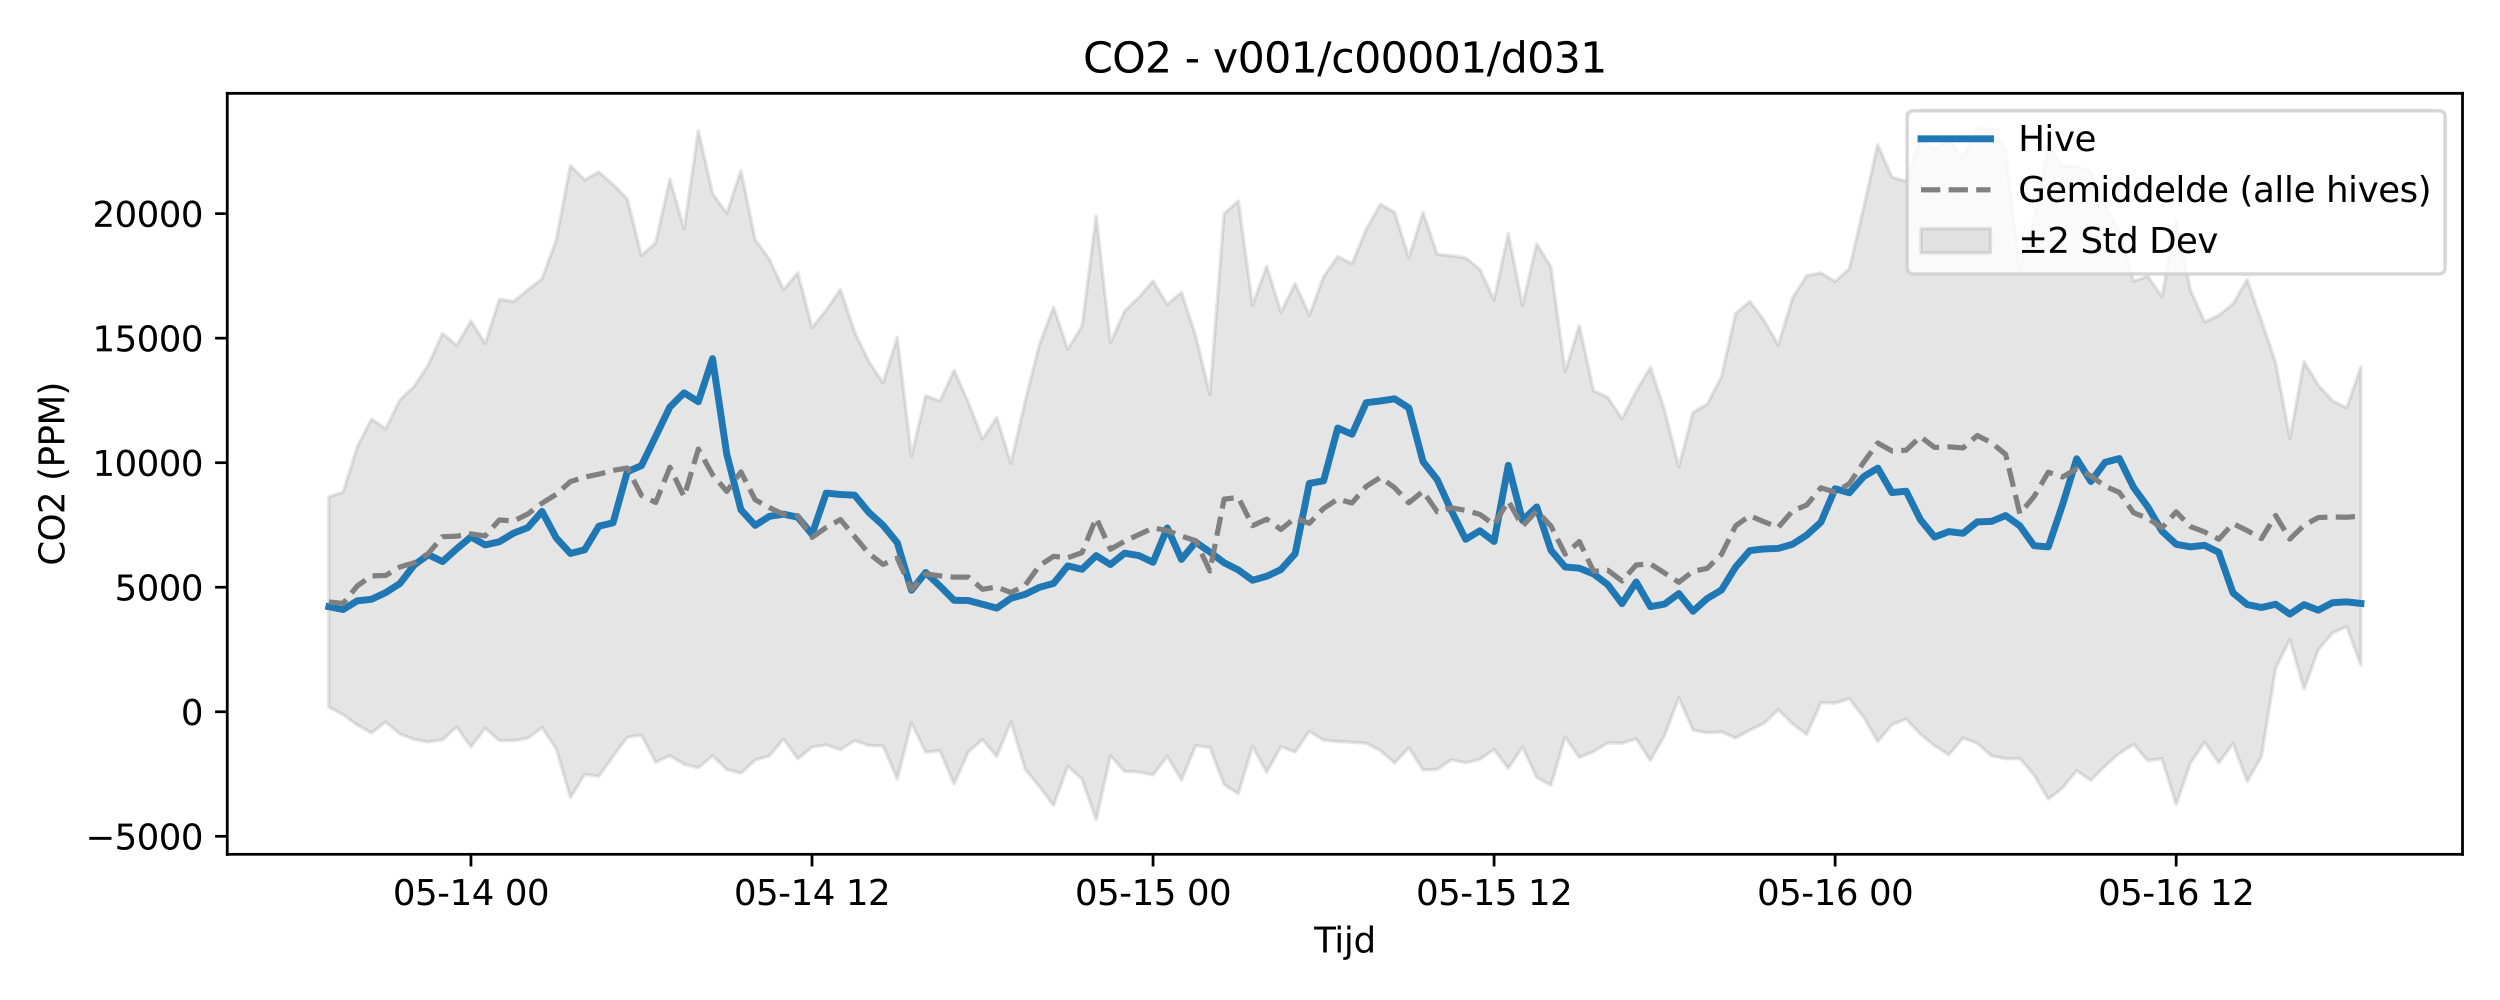 <?xml version="1.0" encoding="utf-8" standalone="no"?>
<!DOCTYPE svg PUBLIC "-//W3C//DTD SVG 1.1//EN"
  "http://www.w3.org/Graphics/SVG/1.1/DTD/svg11.dtd">
<svg xmlns:xlink="http://www.w3.org/1999/xlink" width="720pt" height="288pt" viewBox="0 0 720 288" xmlns="http://www.w3.org/2000/svg" version="1.1">
 <defs>
  <style type="text/css">*{stroke-linejoin: round; stroke-linecap: butt}</style>
 </defs>
 <g id="figure_1">
  <g id="patch_1">
   <path d="M 0 288 
L 720 288 
L 720 0 
L 0 0 
z
" style="fill: #ffffff"/>
  </g>
  <g id="axes_1">
   <g id="patch_2">
    <path d="M 65.45 246.04 
L 709.2 246.04 
L 709.2 26.88 
L 65.45 26.88 
z
" style="fill: #ffffff"/>
   </g>
   <g id="FillBetweenPolyCollection_1">
    <defs>
     <path id="ma7ee9d5797" d="M 94.711 -144.908 
L 94.711 -84.341 
L 98.804 -82.2 
L 102.896 -79.205 
L 106.989 -76.936 
L 111.081 -80.07 
L 115.174 -76.602 
L 119.266 -75.081 
L 123.359 -74.31 
L 127.451 -74.932 
L 131.544 -78.669 
L 135.636 -72.883 
L 139.729 -78.271 
L 143.821 -74.74 
L 147.914 -74.696 
L 152.006 -75.38 
L 156.099 -78.455 
L 160.191 -72.366 
L 164.284 -58.282 
L 168.376 -64.98 
L 172.469 -64.428 
L 176.561 -70.179 
L 180.654 -75.676 
L 184.746 -76.299 
L 188.839 -68.459 
L 192.931 -70.396 
L 197.024 -67.886 
L 201.116 -66.885 
L 205.209 -70.323 
L 209.301 -66.376 
L 213.394 -65.325 
L 217.486 -69.101 
L 221.579 -70.3 
L 225.671 -75.153 
L 229.764 -69.49 
L 233.856 -72.833 
L 237.949 -73.496 
L 242.041 -72.071 
L 246.134 -74.712 
L 250.226 -73.316 
L 254.319 -73.139 
L 258.411 -63.67 
L 262.504 -79.808 
L 266.596 -71.37 
L 270.689 -71.847 
L 274.781 -62.222 
L 278.874 -71.43 
L 282.966 -75.004 
L 287.059 -70.126 
L 291.151 -80.148 
L 295.244 -66.465 
L 299.336 -61.518 
L 303.429 -56.016 
L 307.521 -67.358 
L 311.614 -63.566 
L 315.706 -51.922 
L 319.799 -70.375 
L 323.891 -65.839 
L 327.984 -65.643 
L 332.076 -64.826 
L 336.169 -70.174 
L 340.261 -63.376 
L 344.354 -73.263 
L 348.446 -72.746 
L 352.539 -62.05 
L 356.631 -59.396 
L 360.724 -73.09 
L 364.816 -65.553 
L 368.909 -72.99 
L 373.001 -71.408 
L 377.094 -77.386 
L 381.186 -74.839 
L 385.279 -74.431 
L 389.371 -74.228 
L 393.464 -73.925 
L 397.556 -71.822 
L 401.649 -68.265 
L 405.741 -72.653 
L 409.834 -66.238 
L 413.926 -66.418 
L 418.019 -69.169 
L 422.111 -68.306 
L 426.204 -69.302 
L 430.296 -72.132 
L 434.389 -66.703 
L 438.481 -72.861 
L 442.574 -64.097 
L 446.666 -61.862 
L 450.759 -75.792 
L 454.851 -69.828 
L 458.944 -71.517 
L 463.036 -74.045 
L 467.129 -73.94 
L 471.221 -75.235 
L 475.314 -69.012 
L 479.406 -76.202 
L 483.499 -87.072 
L 487.591 -77.752 
L 491.684 -76.963 
L 495.776 -77.187 
L 499.869 -75.434 
L 503.961 -77.743 
L 508.054 -79.683 
L 512.146 -83.624 
L 516.239 -79.524 
L 520.331 -76.484 
L 524.424 -85.646 
L 528.516 -85.521 
L 532.609 -86.777 
L 536.701 -81.529 
L 540.794 -74.449 
L 544.886 -79.289 
L 548.979 -80.915 
L 553.071 -76.555 
L 557.164 -73.286 
L 561.256 -70.595 
L 565.349 -75.454 
L 569.441 -73.965 
L 573.534 -70.311 
L 577.626 -69.505 
L 581.719 -69.524 
L 585.811 -64.808 
L 589.904 -57.842 
L 593.996 -61.063 
L 598.089 -66.044 
L 602.181 -63.276 
L 606.274 -67.404 
L 610.366 -71.04 
L 614.459 -73.646 
L 618.551 -68.979 
L 622.644 -69.474 
L 626.736 -56.308 
L 630.829 -68.233 
L 634.921 -74.312 
L 639.014 -68.246 
L 643.106 -73.902 
L 647.199 -62.924 
L 651.291 -70.121 
L 655.384 -95.517 
L 659.476 -103.771 
L 663.569 -89.599 
L 667.661 -100.86 
L 671.754 -105.647 
L 675.846 -107.594 
L 679.939 -96.389 
L 679.939 -182.314 
L 679.939 -182.314 
L 675.846 -170.478 
L 671.754 -172.599 
L 667.661 -177.018 
L 663.569 -183.851 
L 659.476 -161.713 
L 655.384 -183.57 
L 651.291 -195.626 
L 647.199 -207.461 
L 643.106 -200.502 
L 639.014 -197.186 
L 634.921 -195.291 
L 630.829 -204.503 
L 626.736 -224.881 
L 622.644 -202.535 
L 618.551 -208.434 
L 614.459 -207.035 
L 610.366 -221.353 
L 606.274 -228.522 
L 602.181 -238.578 
L 598.089 -239.986 
L 593.996 -240.192 
L 589.904 -246.159 
L 585.811 -225.201 
L 581.719 -210.596 
L 577.626 -244.747 
L 573.534 -250.734 
L 569.441 -251.158 
L 565.349 -242.551 
L 561.256 -248.047 
L 557.164 -244.994 
L 553.071 -247.901 
L 548.979 -235.784 
L 544.886 -236.961 
L 540.794 -246.359 
L 536.701 -228.104 
L 532.609 -210.613 
L 528.516 -206.952 
L 524.424 -209.394 
L 520.331 -208.617 
L 516.239 -202.129 
L 512.146 -188.618 
L 508.054 -195.745 
L 503.961 -201.209 
L 499.869 -197.718 
L 495.776 -179.487 
L 491.684 -171.655 
L 487.591 -169.2 
L 483.499 -153.536 
L 479.406 -169.801 
L 475.314 -182.22 
L 471.221 -175.342 
L 467.129 -167.423 
L 463.036 -173.556 
L 458.944 -175.422 
L 454.851 -194.235 
L 450.759 -181.004 
L 446.666 -211.136 
L 442.574 -217.717 
L 438.481 -200.076 
L 434.389 -220.736 
L 430.296 -201.631 
L 426.204 -210.402 
L 422.111 -213.745 
L 418.019 -214.321 
L 413.926 -214.778 
L 409.834 -226.817 
L 405.741 -213.743 
L 401.649 -226.844 
L 397.556 -229.158 
L 393.464 -221.926 
L 389.371 -212.033 
L 385.279 -214.105 
L 381.186 -208.302 
L 377.094 -197.178 
L 373.001 -206.328 
L 368.909 -198.048 
L 364.816 -211.383 
L 360.724 -200.125 
L 356.631 -230.116 
L 352.539 -226.444 
L 348.446 -174.367 
L 344.354 -191.289 
L 340.261 -203.805 
L 336.169 -200.29 
L 332.076 -207.072 
L 327.984 -202.358 
L 323.891 -198.39 
L 319.799 -189.245 
L 315.706 -225.744 
L 311.614 -194.085 
L 307.521 -187.406 
L 303.429 -199.525 
L 299.336 -188.665 
L 295.244 -172.435 
L 291.151 -154.523 
L 287.059 -167.793 
L 282.966 -161.553 
L 278.874 -172.149 
L 274.781 -181.331 
L 270.689 -172.491 
L 266.596 -174.036 
L 262.504 -156.578 
L 258.411 -190.845 
L 254.319 -177.748 
L 250.226 -183.89 
L 246.134 -192.369 
L 242.041 -204.636 
L 237.949 -198.715 
L 233.856 -193.614 
L 229.764 -209.475 
L 225.671 -204.58 
L 221.579 -213.331 
L 217.486 -219.032 
L 213.394 -238.853 
L 209.301 -226.566 
L 205.209 -232.303 
L 201.116 -250.433 
L 197.024 -222.001 
L 192.931 -236.45 
L 188.839 -218.122 
L 184.746 -214.371 
L 180.654 -230.733 
L 176.561 -234.868 
L 172.469 -238.453 
L 168.376 -236.205 
L 164.284 -240.324 
L 160.191 -218.889 
L 156.099 -207.709 
L 152.006 -204.557 
L 147.914 -201.164 
L 143.821 -201.804 
L 139.729 -189.048 
L 135.636 -195.589 
L 131.544 -188.488 
L 127.451 -191.953 
L 123.359 -182.917 
L 119.266 -176.728 
L 115.174 -172.826 
L 111.081 -164.465 
L 106.989 -167.34 
L 102.896 -159.29 
L 98.804 -146.241 
L 94.711 -144.908 
z
" style="stroke: #808080; stroke-opacity: 0.2"/>
    </defs>
    <g clip-path="url(#p9b3e183d0a)">
     <use xlink:href="#ma7ee9d5797" x="0" y="288" style="fill: #808080; fill-opacity: 0.2; stroke: #808080; stroke-opacity: 0.2"/>
    </g>
   </g>
   <g id="matplotlib.axis_1">
    <g id="xtick_1">
     <g id="line2d_1">
      <defs>
       <path id="m65e3856052" d="M 0 0 
L 0 3.5 
" style="stroke: #000000; stroke-width: 0.8"/>
      </defs>
      <g>
       <use xlink:href="#m65e3856052" x="135.636" y="246.04" style="stroke: #000000; stroke-width: 0.8"/>
      </g>
     </g>
     <g id="text_1">
      <!-- 05-14 00 -->
      <g transform="translate(113.156 260.638) scale(0.1 -0.1)">
       <defs>
        <path id="DejaVuSans-30" d="M 2034 4250 
Q 1547 4250 1301 3770 
Q 1056 3291 1056 2328 
Q 1056 1369 1301 889 
Q 1547 409 2034 409 
Q 2525 409 2770 889 
Q 3016 1369 3016 2328 
Q 3016 3291 2770 3770 
Q 2525 4250 2034 4250 
z
M 2034 4750 
Q 2819 4750 3233 4129 
Q 3647 3509 3647 2328 
Q 3647 1150 3233 529 
Q 2819 -91 2034 -91 
Q 1250 -91 836 529 
Q 422 1150 422 2328 
Q 422 3509 836 4129 
Q 1250 4750 2034 4750 
z
" transform="scale(0.016)"/>
        <path id="DejaVuSans-35" d="M 691 4666 
L 3169 4666 
L 3169 4134 
L 1269 4134 
L 1269 2991 
Q 1406 3038 1543 3061 
Q 1681 3084 1819 3084 
Q 2600 3084 3056 2656 
Q 3513 2228 3513 1497 
Q 3513 744 3044 326 
Q 2575 -91 1722 -91 
Q 1428 -91 1123 -41 
Q 819 9 494 109 
L 494 744 
Q 775 591 1075 516 
Q 1375 441 1709 441 
Q 2250 441 2565 725 
Q 2881 1009 2881 1497 
Q 2881 1984 2565 2268 
Q 2250 2553 1709 2553 
Q 1456 2553 1204 2497 
Q 953 2441 691 2322 
L 691 4666 
z
" transform="scale(0.016)"/>
        <path id="DejaVuSans-2d" d="M 313 2009 
L 1997 2009 
L 1997 1497 
L 313 1497 
L 313 2009 
z
" transform="scale(0.016)"/>
        <path id="DejaVuSans-31" d="M 794 531 
L 1825 531 
L 1825 4091 
L 703 3866 
L 703 4441 
L 1819 4666 
L 2450 4666 
L 2450 531 
L 3481 531 
L 3481 0 
L 794 0 
L 794 531 
z
" transform="scale(0.016)"/>
        <path id="DejaVuSans-34" d="M 2419 4116 
L 825 1625 
L 2419 1625 
L 2419 4116 
z
M 2253 4666 
L 3047 4666 
L 3047 1625 
L 3713 1625 
L 3713 1100 
L 3047 1100 
L 3047 0 
L 2419 0 
L 2419 1100 
L 313 1100 
L 313 1709 
L 2253 4666 
z
" transform="scale(0.016)"/>
        <path id="DejaVuSans-20" transform="scale(0.016)"/>
       </defs>
       <use xlink:href="#DejaVuSans-30"/>
       <use xlink:href="#DejaVuSans-35" transform="translate(63.623 0)"/>
       <use xlink:href="#DejaVuSans-2d" transform="translate(127.246 0)"/>
       <use xlink:href="#DejaVuSans-31" transform="translate(163.33 0)"/>
       <use xlink:href="#DejaVuSans-34" transform="translate(226.953 0)"/>
       <use xlink:href="#DejaVuSans-20" transform="translate(290.576 0)"/>
       <use xlink:href="#DejaVuSans-30" transform="translate(322.363 0)"/>
       <use xlink:href="#DejaVuSans-30" transform="translate(385.986 0)"/>
      </g>
     </g>
    </g>
    <g id="xtick_2">
     <g id="line2d_2">
      <g>
       <use xlink:href="#m65e3856052" x="233.856" y="246.04" style="stroke: #000000; stroke-width: 0.8"/>
      </g>
     </g>
     <g id="text_2">
      <!-- 05-14 12 -->
      <g transform="translate(211.376 260.638) scale(0.1 -0.1)">
       <defs>
        <path id="DejaVuSans-32" d="M 1228 531 
L 3431 531 
L 3431 0 
L 469 0 
L 469 531 
Q 828 903 1448 1529 
Q 2069 2156 2228 2338 
Q 2531 2678 2651 2914 
Q 2772 3150 2772 3378 
Q 2772 3750 2511 3984 
Q 2250 4219 1831 4219 
Q 1534 4219 1204 4116 
Q 875 4013 500 3803 
L 500 4441 
Q 881 4594 1212 4672 
Q 1544 4750 1819 4750 
Q 2544 4750 2975 4387 
Q 3406 4025 3406 3419 
Q 3406 3131 3298 2873 
Q 3191 2616 2906 2266 
Q 2828 2175 2409 1742 
Q 1991 1309 1228 531 
z
" transform="scale(0.016)"/>
       </defs>
       <use xlink:href="#DejaVuSans-30"/>
       <use xlink:href="#DejaVuSans-35" transform="translate(63.623 0)"/>
       <use xlink:href="#DejaVuSans-2d" transform="translate(127.246 0)"/>
       <use xlink:href="#DejaVuSans-31" transform="translate(163.33 0)"/>
       <use xlink:href="#DejaVuSans-34" transform="translate(226.953 0)"/>
       <use xlink:href="#DejaVuSans-20" transform="translate(290.576 0)"/>
       <use xlink:href="#DejaVuSans-31" transform="translate(322.363 0)"/>
       <use xlink:href="#DejaVuSans-32" transform="translate(385.986 0)"/>
      </g>
     </g>
    </g>
    <g id="xtick_3">
     <g id="line2d_3">
      <g>
       <use xlink:href="#m65e3856052" x="332.076" y="246.04" style="stroke: #000000; stroke-width: 0.8"/>
      </g>
     </g>
     <g id="text_3">
      <!-- 05-15 00 -->
      <g transform="translate(309.596 260.638) scale(0.1 -0.1)">
       <use xlink:href="#DejaVuSans-30"/>
       <use xlink:href="#DejaVuSans-35" transform="translate(63.623 0)"/>
       <use xlink:href="#DejaVuSans-2d" transform="translate(127.246 0)"/>
       <use xlink:href="#DejaVuSans-31" transform="translate(163.33 0)"/>
       <use xlink:href="#DejaVuSans-35" transform="translate(226.953 0)"/>
       <use xlink:href="#DejaVuSans-20" transform="translate(290.576 0)"/>
       <use xlink:href="#DejaVuSans-30" transform="translate(322.363 0)"/>
       <use xlink:href="#DejaVuSans-30" transform="translate(385.986 0)"/>
      </g>
     </g>
    </g>
    <g id="xtick_4">
     <g id="line2d_4">
      <g>
       <use xlink:href="#m65e3856052" x="430.296" y="246.04" style="stroke: #000000; stroke-width: 0.8"/>
      </g>
     </g>
     <g id="text_4">
      <!-- 05-15 12 -->
      <g transform="translate(407.816 260.638) scale(0.1 -0.1)">
       <use xlink:href="#DejaVuSans-30"/>
       <use xlink:href="#DejaVuSans-35" transform="translate(63.623 0)"/>
       <use xlink:href="#DejaVuSans-2d" transform="translate(127.246 0)"/>
       <use xlink:href="#DejaVuSans-31" transform="translate(163.33 0)"/>
       <use xlink:href="#DejaVuSans-35" transform="translate(226.953 0)"/>
       <use xlink:href="#DejaVuSans-20" transform="translate(290.576 0)"/>
       <use xlink:href="#DejaVuSans-31" transform="translate(322.363 0)"/>
       <use xlink:href="#DejaVuSans-32" transform="translate(385.986 0)"/>
      </g>
     </g>
    </g>
    <g id="xtick_5">
     <g id="line2d_5">
      <g>
       <use xlink:href="#m65e3856052" x="528.516" y="246.04" style="stroke: #000000; stroke-width: 0.8"/>
      </g>
     </g>
     <g id="text_5">
      <!-- 05-16 00 -->
      <g transform="translate(506.036 260.638) scale(0.1 -0.1)">
       <defs>
        <path id="DejaVuSans-36" d="M 2113 2584 
Q 1688 2584 1439 2293 
Q 1191 2003 1191 1497 
Q 1191 994 1439 701 
Q 1688 409 2113 409 
Q 2538 409 2786 701 
Q 3034 994 3034 1497 
Q 3034 2003 2786 2293 
Q 2538 2584 2113 2584 
z
M 3366 4563 
L 3366 3988 
Q 3128 4100 2886 4159 
Q 2644 4219 2406 4219 
Q 1781 4219 1451 3797 
Q 1122 3375 1075 2522 
Q 1259 2794 1537 2939 
Q 1816 3084 2150 3084 
Q 2853 3084 3261 2657 
Q 3669 2231 3669 1497 
Q 3669 778 3244 343 
Q 2819 -91 2113 -91 
Q 1303 -91 875 529 
Q 447 1150 447 2328 
Q 447 3434 972 4092 
Q 1497 4750 2381 4750 
Q 2619 4750 2861 4703 
Q 3103 4656 3366 4563 
z
" transform="scale(0.016)"/>
       </defs>
       <use xlink:href="#DejaVuSans-30"/>
       <use xlink:href="#DejaVuSans-35" transform="translate(63.623 0)"/>
       <use xlink:href="#DejaVuSans-2d" transform="translate(127.246 0)"/>
       <use xlink:href="#DejaVuSans-31" transform="translate(163.33 0)"/>
       <use xlink:href="#DejaVuSans-36" transform="translate(226.953 0)"/>
       <use xlink:href="#DejaVuSans-20" transform="translate(290.576 0)"/>
       <use xlink:href="#DejaVuSans-30" transform="translate(322.363 0)"/>
       <use xlink:href="#DejaVuSans-30" transform="translate(385.986 0)"/>
      </g>
     </g>
    </g>
    <g id="xtick_6">
     <g id="line2d_6">
      <g>
       <use xlink:href="#m65e3856052" x="626.736" y="246.04" style="stroke: #000000; stroke-width: 0.8"/>
      </g>
     </g>
     <g id="text_6">
      <!-- 05-16 12 -->
      <g transform="translate(604.256 260.638) scale(0.1 -0.1)">
       <use xlink:href="#DejaVuSans-30"/>
       <use xlink:href="#DejaVuSans-35" transform="translate(63.623 0)"/>
       <use xlink:href="#DejaVuSans-2d" transform="translate(127.246 0)"/>
       <use xlink:href="#DejaVuSans-31" transform="translate(163.33 0)"/>
       <use xlink:href="#DejaVuSans-36" transform="translate(226.953 0)"/>
       <use xlink:href="#DejaVuSans-20" transform="translate(290.576 0)"/>
       <use xlink:href="#DejaVuSans-31" transform="translate(322.363 0)"/>
       <use xlink:href="#DejaVuSans-32" transform="translate(385.986 0)"/>
      </g>
     </g>
    </g>
    <g id="text_7">
     <!-- Tijd -->
     <g transform="translate(378.475 274.317) scale(0.1 -0.1)">
      <defs>
       <path id="DejaVuSans-54" d="M -19 4666 
L 3928 4666 
L 3928 4134 
L 2272 4134 
L 2272 0 
L 1638 0 
L 1638 4134 
L -19 4134 
L -19 4666 
z
" transform="scale(0.016)"/>
       <path id="DejaVuSans-69" d="M 603 3500 
L 1178 3500 
L 1178 0 
L 603 0 
L 603 3500 
z
M 603 4863 
L 1178 4863 
L 1178 4134 
L 603 4134 
L 603 4863 
z
" transform="scale(0.016)"/>
       <path id="DejaVuSans-6a" d="M 603 3500 
L 1178 3500 
L 1178 -63 
Q 1178 -731 923 -1031 
Q 669 -1331 103 -1331 
L -116 -1331 
L -116 -844 
L 38 -844 
Q 366 -844 484 -692 
Q 603 -541 603 -63 
L 603 3500 
z
M 603 4863 
L 1178 4863 
L 1178 4134 
L 603 4134 
L 603 4863 
z
" transform="scale(0.016)"/>
       <path id="DejaVuSans-64" d="M 2906 2969 
L 2906 4863 
L 3481 4863 
L 3481 0 
L 2906 0 
L 2906 525 
Q 2725 213 2448 61 
Q 2172 -91 1784 -91 
Q 1150 -91 751 415 
Q 353 922 353 1747 
Q 353 2572 751 3078 
Q 1150 3584 1784 3584 
Q 2172 3584 2448 3432 
Q 2725 3281 2906 2969 
z
M 947 1747 
Q 947 1113 1208 752 
Q 1469 391 1925 391 
Q 2381 391 2643 752 
Q 2906 1113 2906 1747 
Q 2906 2381 2643 2742 
Q 2381 3103 1925 3103 
Q 1469 3103 1208 2742 
Q 947 2381 947 1747 
z
" transform="scale(0.016)"/>
      </defs>
      <use xlink:href="#DejaVuSans-54"/>
      <use xlink:href="#DejaVuSans-69" transform="translate(57.959 0)"/>
      <use xlink:href="#DejaVuSans-6a" transform="translate(85.742 0)"/>
      <use xlink:href="#DejaVuSans-64" transform="translate(113.525 0)"/>
     </g>
    </g>
   </g>
   <g id="matplotlib.axis_2">
    <g id="ytick_1">
     <g id="line2d_7">
      <defs>
       <path id="m00231abf34" d="M 0 0 
L -3.5 0 
" style="stroke: #000000; stroke-width: 0.8"/>
      </defs>
      <g>
       <use xlink:href="#m00231abf34" x="65.45" y="240.855" style="stroke: #000000; stroke-width: 0.8"/>
      </g>
     </g>
     <g id="text_8">
      <!-- −5000 -->
      <g transform="translate(24.62 244.654) scale(0.1 -0.1)">
       <defs>
        <path id="DejaVuSans-2212" d="M 678 2272 
L 4684 2272 
L 4684 1741 
L 678 1741 
L 678 2272 
z
" transform="scale(0.016)"/>
       </defs>
       <use xlink:href="#DejaVuSans-2212"/>
       <use xlink:href="#DejaVuSans-35" transform="translate(83.789 0)"/>
       <use xlink:href="#DejaVuSans-30" transform="translate(147.412 0)"/>
       <use xlink:href="#DejaVuSans-30" transform="translate(211.035 0)"/>
       <use xlink:href="#DejaVuSans-30" transform="translate(274.658 0)"/>
      </g>
     </g>
    </g>
    <g id="ytick_2">
     <g id="line2d_8">
      <g>
       <use xlink:href="#m00231abf34" x="65.45" y="204.989" style="stroke: #000000; stroke-width: 0.8"/>
      </g>
     </g>
     <g id="text_9">
      <!-- 0 -->
      <g transform="translate(52.087 208.788) scale(0.1 -0.1)">
       <use xlink:href="#DejaVuSans-30"/>
      </g>
     </g>
    </g>
    <g id="ytick_3">
     <g id="line2d_9">
      <g>
       <use xlink:href="#m00231abf34" x="65.45" y="169.124" style="stroke: #000000; stroke-width: 0.8"/>
      </g>
     </g>
     <g id="text_10">
      <!-- 5000 -->
      <g transform="translate(33 172.923) scale(0.1 -0.1)">
       <use xlink:href="#DejaVuSans-35"/>
       <use xlink:href="#DejaVuSans-30" transform="translate(63.623 0)"/>
       <use xlink:href="#DejaVuSans-30" transform="translate(127.246 0)"/>
       <use xlink:href="#DejaVuSans-30" transform="translate(190.869 0)"/>
      </g>
     </g>
    </g>
    <g id="ytick_4">
     <g id="line2d_10">
      <g>
       <use xlink:href="#m00231abf34" x="65.45" y="133.259" style="stroke: #000000; stroke-width: 0.8"/>
      </g>
     </g>
     <g id="text_11">
      <!-- 10000 -->
      <g transform="translate(26.637 137.058) scale(0.1 -0.1)">
       <use xlink:href="#DejaVuSans-31"/>
       <use xlink:href="#DejaVuSans-30" transform="translate(63.623 0)"/>
       <use xlink:href="#DejaVuSans-30" transform="translate(127.246 0)"/>
       <use xlink:href="#DejaVuSans-30" transform="translate(190.869 0)"/>
       <use xlink:href="#DejaVuSans-30" transform="translate(254.492 0)"/>
      </g>
     </g>
    </g>
    <g id="ytick_5">
     <g id="line2d_11">
      <g>
       <use xlink:href="#m00231abf34" x="65.45" y="97.393" style="stroke: #000000; stroke-width: 0.8"/>
      </g>
     </g>
     <g id="text_12">
      <!-- 15000 -->
      <g transform="translate(26.637 101.192) scale(0.1 -0.1)">
       <use xlink:href="#DejaVuSans-31"/>
       <use xlink:href="#DejaVuSans-35" transform="translate(63.623 0)"/>
       <use xlink:href="#DejaVuSans-30" transform="translate(127.246 0)"/>
       <use xlink:href="#DejaVuSans-30" transform="translate(190.869 0)"/>
       <use xlink:href="#DejaVuSans-30" transform="translate(254.492 0)"/>
      </g>
     </g>
    </g>
    <g id="ytick_6">
     <g id="line2d_12">
      <g>
       <use xlink:href="#m00231abf34" x="65.45" y="61.528" style="stroke: #000000; stroke-width: 0.8"/>
      </g>
     </g>
     <g id="text_13">
      <!-- 20000 -->
      <g transform="translate(26.637 65.327) scale(0.1 -0.1)">
       <use xlink:href="#DejaVuSans-32"/>
       <use xlink:href="#DejaVuSans-30" transform="translate(63.623 0)"/>
       <use xlink:href="#DejaVuSans-30" transform="translate(127.246 0)"/>
       <use xlink:href="#DejaVuSans-30" transform="translate(190.869 0)"/>
       <use xlink:href="#DejaVuSans-30" transform="translate(254.492 0)"/>
      </g>
     </g>
    </g>
    <g id="text_14">
     <!-- CO2 (PPM) -->
     <g transform="translate(18.541 162.903) rotate(-90) scale(0.1 -0.1)">
      <defs>
       <path id="DejaVuSans-43" d="M 4122 4306 
L 4122 3641 
Q 3803 3938 3442 4084 
Q 3081 4231 2675 4231 
Q 1875 4231 1450 3742 
Q 1025 3253 1025 2328 
Q 1025 1406 1450 917 
Q 1875 428 2675 428 
Q 3081 428 3442 575 
Q 3803 722 4122 1019 
L 4122 359 
Q 3791 134 3420 21 
Q 3050 -91 2638 -91 
Q 1578 -91 968 557 
Q 359 1206 359 2328 
Q 359 3453 968 4101 
Q 1578 4750 2638 4750 
Q 3056 4750 3426 4639 
Q 3797 4528 4122 4306 
z
" transform="scale(0.016)"/>
       <path id="DejaVuSans-4f" d="M 2522 4238 
Q 1834 4238 1429 3725 
Q 1025 3213 1025 2328 
Q 1025 1447 1429 934 
Q 1834 422 2522 422 
Q 3209 422 3611 934 
Q 4013 1447 4013 2328 
Q 4013 3213 3611 3725 
Q 3209 4238 2522 4238 
z
M 2522 4750 
Q 3503 4750 4090 4092 
Q 4678 3434 4678 2328 
Q 4678 1225 4090 567 
Q 3503 -91 2522 -91 
Q 1538 -91 948 565 
Q 359 1222 359 2328 
Q 359 3434 948 4092 
Q 1538 4750 2522 4750 
z
" transform="scale(0.016)"/>
       <path id="DejaVuSans-28" d="M 1984 4856 
Q 1566 4138 1362 3434 
Q 1159 2731 1159 2009 
Q 1159 1288 1364 580 
Q 1569 -128 1984 -844 
L 1484 -844 
Q 1016 -109 783 600 
Q 550 1309 550 2009 
Q 550 2706 781 3412 
Q 1013 4119 1484 4856 
L 1984 4856 
z
" transform="scale(0.016)"/>
       <path id="DejaVuSans-50" d="M 1259 4147 
L 1259 2394 
L 2053 2394 
Q 2494 2394 2734 2622 
Q 2975 2850 2975 3272 
Q 2975 3691 2734 3919 
Q 2494 4147 2053 4147 
L 1259 4147 
z
M 628 4666 
L 2053 4666 
Q 2838 4666 3239 4311 
Q 3641 3956 3641 3272 
Q 3641 2581 3239 2228 
Q 2838 1875 2053 1875 
L 1259 1875 
L 1259 0 
L 628 0 
L 628 4666 
z
" transform="scale(0.016)"/>
       <path id="DejaVuSans-4d" d="M 628 4666 
L 1569 4666 
L 2759 1491 
L 3956 4666 
L 4897 4666 
L 4897 0 
L 4281 0 
L 4281 4097 
L 3078 897 
L 2444 897 
L 1241 4097 
L 1241 0 
L 628 0 
L 628 4666 
z
" transform="scale(0.016)"/>
       <path id="DejaVuSans-29" d="M 513 4856 
L 1013 4856 
Q 1481 4119 1714 3412 
Q 1947 2706 1947 2009 
Q 1947 1309 1714 600 
Q 1481 -109 1013 -844 
L 513 -844 
Q 928 -128 1133 580 
Q 1338 1288 1338 2009 
Q 1338 2731 1133 3434 
Q 928 4138 513 4856 
z
" transform="scale(0.016)"/>
      </defs>
      <use xlink:href="#DejaVuSans-43"/>
      <use xlink:href="#DejaVuSans-4f" transform="translate(69.824 0)"/>
      <use xlink:href="#DejaVuSans-32" transform="translate(148.535 0)"/>
      <use xlink:href="#DejaVuSans-20" transform="translate(212.158 0)"/>
      <use xlink:href="#DejaVuSans-28" transform="translate(243.945 0)"/>
      <use xlink:href="#DejaVuSans-50" transform="translate(282.959 0)"/>
      <use xlink:href="#DejaVuSans-50" transform="translate(343.262 0)"/>
      <use xlink:href="#DejaVuSans-4d" transform="translate(403.564 0)"/>
      <use xlink:href="#DejaVuSans-29" transform="translate(489.844 0)"/>
     </g>
    </g>
   </g>
   <g id="line2d_13">
    <path d="M 94.711 174.73 
L 98.804 175.544 
L 102.896 173.038 
L 106.989 172.591 
L 111.081 170.668 
L 115.174 168.055 
L 119.266 162.737 
L 123.359 159.763 
L 127.451 161.728 
L 131.544 158.049 
L 135.636 154.634 
L 139.729 156.946 
L 143.821 156.023 
L 147.914 153.542 
L 152.006 151.954 
L 156.099 147.296 
L 160.191 154.912 
L 164.284 159.392 
L 168.376 158.343 
L 172.469 151.547 
L 176.561 150.572 
L 180.654 135.87 
L 184.746 134.086 
L 192.931 117.212 
L 197.024 113.143 
L 201.116 115.692 
L 205.209 103.285 
L 209.301 130.75 
L 213.394 146.811 
L 217.486 151.306 
L 221.579 148.707 
L 225.671 148.082 
L 229.764 148.965 
L 233.856 153.872 
L 237.949 141.998 
L 242.041 142.419 
L 246.134 142.603 
L 250.226 147.574 
L 254.319 151.282 
L 258.411 156.291 
L 262.504 169.98 
L 266.596 164.887 
L 270.689 168.765 
L 274.781 172.885 
L 278.874 172.95 
L 287.059 175.13 
L 291.151 172.302 
L 295.244 171.166 
L 299.336 169.155 
L 303.429 168.026 
L 307.521 162.977 
L 311.614 163.95 
L 315.706 160.019 
L 319.799 162.587 
L 323.891 159.316 
L 327.984 160.002 
L 332.076 161.936 
L 336.169 152.057 
L 340.261 161.097 
L 344.354 156.124 
L 348.446 158.981 
L 352.539 162.056 
L 356.631 164.143 
L 360.724 167.108 
L 364.816 165.961 
L 368.909 164.033 
L 373.001 159.45 
L 377.094 139.224 
L 381.186 138.473 
L 385.279 123.286 
L 389.371 125.069 
L 393.464 115.981 
L 397.556 115.476 
L 401.649 114.86 
L 405.741 117.475 
L 409.834 132.941 
L 413.926 138.155 
L 418.019 147.148 
L 422.111 155.318 
L 426.204 152.853 
L 430.296 155.937 
L 434.389 134.019 
L 438.481 149.869 
L 442.574 145.998 
L 446.666 158.458 
L 450.759 163.285 
L 454.851 163.644 
L 458.944 165.286 
L 463.036 168.374 
L 467.129 173.849 
L 471.221 167.613 
L 475.314 174.712 
L 479.406 173.97 
L 483.499 170.946 
L 487.591 176.027 
L 491.684 172.361 
L 495.776 169.932 
L 499.869 163.295 
L 503.961 158.565 
L 508.054 158.104 
L 512.146 157.941 
L 516.239 156.75 
L 520.331 154.111 
L 524.424 150.388 
L 528.516 140.754 
L 532.609 141.919 
L 536.701 137.292 
L 540.794 134.813 
L 544.886 141.864 
L 548.979 141.457 
L 553.071 149.671 
L 557.164 154.668 
L 561.256 153.103 
L 565.349 153.585 
L 569.441 150.314 
L 573.534 150.163 
L 577.626 148.48 
L 581.719 151.447 
L 585.811 157.156 
L 589.904 157.503 
L 593.996 145.428 
L 598.089 132.137 
L 602.181 138.65 
L 606.274 133.137 
L 610.366 132.061 
L 614.459 140.372 
L 618.551 145.967 
L 622.644 152.958 
L 626.736 156.753 
L 630.829 157.496 
L 634.921 157.047 
L 639.014 159.077 
L 643.106 170.755 
L 647.199 174.119 
L 651.291 174.96 
L 655.384 174.028 
L 659.476 176.864 
L 663.569 174.14 
L 667.661 175.733 
L 671.754 173.576 
L 675.846 173.332 
L 679.939 173.791 
L 679.939 173.791 
" clip-path="url(#p9b3e183d0a)" style="fill: none; stroke: #1f77b4; stroke-width: 2; stroke-linecap: square"/>
   </g>
   <g id="line2d_14">
    <path d="M 94.711 173.375 
L 98.804 173.779 
L 102.896 168.752 
L 106.989 165.862 
L 111.081 165.732 
L 115.174 163.286 
L 119.266 162.095 
L 123.359 159.387 
L 127.451 154.557 
L 131.544 154.421 
L 135.636 153.764 
L 139.729 154.341 
L 143.821 149.728 
L 147.914 150.07 
L 152.006 148.031 
L 156.099 144.918 
L 160.191 142.372 
L 164.284 138.697 
L 168.376 137.408 
L 172.469 136.56 
L 176.561 135.476 
L 180.654 134.796 
L 184.746 142.665 
L 188.839 144.71 
L 192.931 134.577 
L 197.024 143.056 
L 201.116 129.341 
L 205.209 136.687 
L 209.301 141.529 
L 213.394 135.911 
L 217.486 143.934 
L 221.579 146.184 
L 225.671 148.134 
L 229.764 148.518 
L 233.856 154.777 
L 237.949 151.894 
L 242.041 149.646 
L 250.226 159.397 
L 254.319 162.557 
L 258.411 160.742 
L 262.504 169.807 
L 266.596 165.297 
L 270.689 165.831 
L 274.781 166.223 
L 278.874 166.211 
L 282.966 169.722 
L 287.059 169.04 
L 291.151 170.665 
L 295.244 168.55 
L 299.336 162.908 
L 303.429 160.23 
L 307.521 160.618 
L 311.614 159.174 
L 315.706 149.167 
L 319.799 158.19 
L 323.891 155.886 
L 332.076 152.051 
L 336.169 152.768 
L 340.261 154.41 
L 344.354 155.724 
L 348.446 164.443 
L 352.539 143.753 
L 356.631 143.244 
L 360.724 151.393 
L 364.816 149.532 
L 368.909 152.481 
L 373.001 149.132 
L 377.094 150.718 
L 381.186 146.43 
L 385.279 143.732 
L 389.371 144.87 
L 393.464 140.074 
L 397.556 137.51 
L 401.649 140.446 
L 405.741 144.802 
L 409.834 141.472 
L 413.926 147.402 
L 418.019 146.255 
L 422.111 146.974 
L 426.204 148.148 
L 430.296 151.118 
L 434.389 144.281 
L 438.481 151.532 
L 442.574 147.093 
L 446.666 151.501 
L 450.759 159.602 
L 454.851 155.969 
L 458.944 164.531 
L 463.036 164.2 
L 467.129 167.318 
L 471.221 162.712 
L 475.314 162.384 
L 483.499 167.696 
L 487.591 164.524 
L 491.684 163.691 
L 495.776 159.663 
L 499.869 151.424 
L 503.961 148.524 
L 508.054 150.286 
L 512.146 151.879 
L 516.239 147.174 
L 520.331 145.45 
L 524.424 140.48 
L 528.516 141.764 
L 532.609 139.305 
L 536.701 133.184 
L 540.794 127.596 
L 544.886 129.875 
L 548.979 129.65 
L 553.071 125.772 
L 557.164 128.86 
L 561.256 128.679 
L 565.349 128.998 
L 569.441 125.439 
L 573.534 127.477 
L 577.626 130.874 
L 581.719 147.94 
L 585.811 142.995 
L 589.904 135.999 
L 593.996 137.372 
L 598.089 134.985 
L 602.181 137.073 
L 606.274 140.037 
L 610.366 141.803 
L 614.459 147.66 
L 618.551 149.294 
L 622.644 151.995 
L 626.736 147.406 
L 630.829 151.632 
L 634.921 153.199 
L 639.014 155.284 
L 643.106 150.798 
L 647.199 152.808 
L 651.291 155.126 
L 655.384 148.456 
L 659.476 155.258 
L 663.569 151.275 
L 667.661 149.061 
L 671.754 148.877 
L 675.846 148.964 
L 679.939 148.649 
L 679.939 148.649 
" clip-path="url(#p9b3e183d0a)" style="fill: none; stroke-dasharray: 5.55,2.4; stroke-dashoffset: 0; stroke: #808080; stroke-width: 1.5"/>
   </g>
   <g id="patch_3">
    <path d="M 65.45 246.04 
L 65.45 26.88 
" style="fill: none; stroke: #000000; stroke-width: 0.8; stroke-linejoin: miter; stroke-linecap: square"/>
   </g>
   <g id="patch_4">
    <path d="M 709.2 246.04 
L 709.2 26.88 
" style="fill: none; stroke: #000000; stroke-width: 0.8; stroke-linejoin: miter; stroke-linecap: square"/>
   </g>
   <g id="patch_5">
    <path d="M 65.45 246.04 
L 709.2 246.04 
" style="fill: none; stroke: #000000; stroke-width: 0.8; stroke-linejoin: miter; stroke-linecap: square"/>
   </g>
   <g id="patch_6">
    <path d="M 65.45 26.88 
L 709.2 26.88 
" style="fill: none; stroke: #000000; stroke-width: 0.8; stroke-linejoin: miter; stroke-linecap: square"/>
   </g>
   <g id="text_15">
    <!-- CO2 - v001/c00001/d031 -->
    <g transform="translate(311.922 20.88) scale(0.12 -0.12)">
     <defs>
      <path id="DejaVuSans-76" d="M 191 3500 
L 800 3500 
L 1894 563 
L 2988 3500 
L 3597 3500 
L 2284 0 
L 1503 0 
L 191 3500 
z
" transform="scale(0.016)"/>
      <path id="DejaVuSans-2f" d="M 1625 4666 
L 2156 4666 
L 531 -594 
L 0 -594 
L 1625 4666 
z
" transform="scale(0.016)"/>
      <path id="DejaVuSans-63" d="M 3122 3366 
L 3122 2828 
Q 2878 2963 2633 3030 
Q 2388 3097 2138 3097 
Q 1578 3097 1268 2742 
Q 959 2388 959 1747 
Q 959 1106 1268 751 
Q 1578 397 2138 397 
Q 2388 397 2633 464 
Q 2878 531 3122 666 
L 3122 134 
Q 2881 22 2623 -34 
Q 2366 -91 2075 -91 
Q 1284 -91 818 406 
Q 353 903 353 1747 
Q 353 2603 823 3093 
Q 1294 3584 2113 3584 
Q 2378 3584 2631 3529 
Q 2884 3475 3122 3366 
z
" transform="scale(0.016)"/>
      <path id="DejaVuSans-33" d="M 2597 2516 
Q 3050 2419 3304 2112 
Q 3559 1806 3559 1356 
Q 3559 666 3084 287 
Q 2609 -91 1734 -91 
Q 1441 -91 1130 -33 
Q 819 25 488 141 
L 488 750 
Q 750 597 1062 519 
Q 1375 441 1716 441 
Q 2309 441 2620 675 
Q 2931 909 2931 1356 
Q 2931 1769 2642 2001 
Q 2353 2234 1838 2234 
L 1294 2234 
L 1294 2753 
L 1863 2753 
Q 2328 2753 2575 2939 
Q 2822 3125 2822 3475 
Q 2822 3834 2567 4026 
Q 2313 4219 1838 4219 
Q 1578 4219 1281 4162 
Q 984 4106 628 3988 
L 628 4550 
Q 988 4650 1302 4700 
Q 1616 4750 1894 4750 
Q 2613 4750 3031 4423 
Q 3450 4097 3450 3541 
Q 3450 3153 3228 2886 
Q 3006 2619 2597 2516 
z
" transform="scale(0.016)"/>
     </defs>
     <use xlink:href="#DejaVuSans-43"/>
     <use xlink:href="#DejaVuSans-4f" transform="translate(69.824 0)"/>
     <use xlink:href="#DejaVuSans-32" transform="translate(148.535 0)"/>
     <use xlink:href="#DejaVuSans-20" transform="translate(212.158 0)"/>
     <use xlink:href="#DejaVuSans-2d" transform="translate(243.945 0)"/>
     <use xlink:href="#DejaVuSans-20" transform="translate(280.029 0)"/>
     <use xlink:href="#DejaVuSans-76" transform="translate(311.816 0)"/>
     <use xlink:href="#DejaVuSans-30" transform="translate(370.996 0)"/>
     <use xlink:href="#DejaVuSans-30" transform="translate(434.619 0)"/>
     <use xlink:href="#DejaVuSans-31" transform="translate(498.242 0)"/>
     <use xlink:href="#DejaVuSans-2f" transform="translate(561.865 0)"/>
     <use xlink:href="#DejaVuSans-63" transform="translate(595.557 0)"/>
     <use xlink:href="#DejaVuSans-30" transform="translate(650.537 0)"/>
     <use xlink:href="#DejaVuSans-30" transform="translate(714.16 0)"/>
     <use xlink:href="#DejaVuSans-30" transform="translate(777.783 0)"/>
     <use xlink:href="#DejaVuSans-30" transform="translate(841.406 0)"/>
     <use xlink:href="#DejaVuSans-31" transform="translate(905.029 0)"/>
     <use xlink:href="#DejaVuSans-2f" transform="translate(968.652 0)"/>
     <use xlink:href="#DejaVuSans-64" transform="translate(1002.344 0)"/>
     <use xlink:href="#DejaVuSans-30" transform="translate(1065.82 0)"/>
     <use xlink:href="#DejaVuSans-33" transform="translate(1129.443 0)"/>
     <use xlink:href="#DejaVuSans-31" transform="translate(1193.066 0)"/>
    </g>
   </g>
   <g id="legend_1">
    <g id="patch_7">
     <path d="M 551.256 78.914 
L 702.2 78.914 
Q 704.2 78.914 704.2 76.914 
L 704.2 33.88 
Q 704.2 31.88 702.2 31.88 
L 551.256 31.88 
Q 549.256 31.88 549.256 33.88 
L 549.256 76.914 
Q 549.256 78.914 551.256 78.914 
z
" style="fill: #ffffff; opacity: 0.8; stroke: #cccccc; stroke-linejoin: miter"/>
    </g>
    <g id="line2d_15">
     <path d="M 553.256 39.978 
L 563.256 39.978 
L 573.256 39.978 
" style="fill: none; stroke: #1f77b4; stroke-width: 2; stroke-linecap: square"/>
    </g>
    <g id="text_16">
     <!-- Hive -->
     <g transform="translate(581.256 43.478) scale(0.1 -0.1)">
      <defs>
       <path id="DejaVuSans-48" d="M 628 4666 
L 1259 4666 
L 1259 2753 
L 3553 2753 
L 3553 4666 
L 4184 4666 
L 4184 0 
L 3553 0 
L 3553 2222 
L 1259 2222 
L 1259 0 
L 628 0 
L 628 4666 
z
" transform="scale(0.016)"/>
       <path id="DejaVuSans-65" d="M 3597 1894 
L 3597 1613 
L 953 1613 
Q 991 1019 1311 708 
Q 1631 397 2203 397 
Q 2534 397 2845 478 
Q 3156 559 3463 722 
L 3463 178 
Q 3153 47 2828 -22 
Q 2503 -91 2169 -91 
Q 1331 -91 842 396 
Q 353 884 353 1716 
Q 353 2575 817 3079 
Q 1281 3584 2069 3584 
Q 2775 3584 3186 3129 
Q 3597 2675 3597 1894 
z
M 3022 2063 
Q 3016 2534 2758 2815 
Q 2500 3097 2075 3097 
Q 1594 3097 1305 2825 
Q 1016 2553 972 2059 
L 3022 2063 
z
" transform="scale(0.016)"/>
      </defs>
      <use xlink:href="#DejaVuSans-48"/>
      <use xlink:href="#DejaVuSans-69" transform="translate(75.195 0)"/>
      <use xlink:href="#DejaVuSans-76" transform="translate(102.979 0)"/>
      <use xlink:href="#DejaVuSans-65" transform="translate(162.158 0)"/>
     </g>
    </g>
    <g id="line2d_16">
     <path d="M 553.256 54.657 
L 563.256 54.657 
L 573.256 54.657 
" style="fill: none; stroke-dasharray: 5.55,2.4; stroke-dashoffset: 0; stroke: #808080; stroke-width: 1.5"/>
    </g>
    <g id="text_17">
     <!-- Gemiddelde (alle hives) -->
     <g transform="translate(581.256 58.157) scale(0.1 -0.1)">
      <defs>
       <path id="DejaVuSans-47" d="M 3809 666 
L 3809 1919 
L 2778 1919 
L 2778 2438 
L 4434 2438 
L 4434 434 
Q 4069 175 3628 42 
Q 3188 -91 2688 -91 
Q 1594 -91 976 548 
Q 359 1188 359 2328 
Q 359 3472 976 4111 
Q 1594 4750 2688 4750 
Q 3144 4750 3555 4637 
Q 3966 4525 4313 4306 
L 4313 3634 
Q 3963 3931 3569 4081 
Q 3175 4231 2741 4231 
Q 1884 4231 1454 3753 
Q 1025 3275 1025 2328 
Q 1025 1384 1454 906 
Q 1884 428 2741 428 
Q 3075 428 3337 486 
Q 3600 544 3809 666 
z
" transform="scale(0.016)"/>
       <path id="DejaVuSans-6d" d="M 3328 2828 
Q 3544 3216 3844 3400 
Q 4144 3584 4550 3584 
Q 5097 3584 5394 3201 
Q 5691 2819 5691 2113 
L 5691 0 
L 5113 0 
L 5113 2094 
Q 5113 2597 4934 2840 
Q 4756 3084 4391 3084 
Q 3944 3084 3684 2787 
Q 3425 2491 3425 1978 
L 3425 0 
L 2847 0 
L 2847 2094 
Q 2847 2600 2669 2842 
Q 2491 3084 2119 3084 
Q 1678 3084 1418 2786 
Q 1159 2488 1159 1978 
L 1159 0 
L 581 0 
L 581 3500 
L 1159 3500 
L 1159 2956 
Q 1356 3278 1631 3431 
Q 1906 3584 2284 3584 
Q 2666 3584 2933 3390 
Q 3200 3197 3328 2828 
z
" transform="scale(0.016)"/>
       <path id="DejaVuSans-6c" d="M 603 4863 
L 1178 4863 
L 1178 0 
L 603 0 
L 603 4863 
z
" transform="scale(0.016)"/>
       <path id="DejaVuSans-61" d="M 2194 1759 
Q 1497 1759 1228 1600 
Q 959 1441 959 1056 
Q 959 750 1161 570 
Q 1363 391 1709 391 
Q 2188 391 2477 730 
Q 2766 1069 2766 1631 
L 2766 1759 
L 2194 1759 
z
M 3341 1997 
L 3341 0 
L 2766 0 
L 2766 531 
Q 2569 213 2275 61 
Q 1981 -91 1556 -91 
Q 1019 -91 701 211 
Q 384 513 384 1019 
Q 384 1609 779 1909 
Q 1175 2209 1959 2209 
L 2766 2209 
L 2766 2266 
Q 2766 2663 2505 2880 
Q 2244 3097 1772 3097 
Q 1472 3097 1187 3025 
Q 903 2953 641 2809 
L 641 3341 
Q 956 3463 1253 3523 
Q 1550 3584 1831 3584 
Q 2591 3584 2966 3190 
Q 3341 2797 3341 1997 
z
" transform="scale(0.016)"/>
       <path id="DejaVuSans-68" d="M 3513 2113 
L 3513 0 
L 2938 0 
L 2938 2094 
Q 2938 2591 2744 2837 
Q 2550 3084 2163 3084 
Q 1697 3084 1428 2787 
Q 1159 2491 1159 1978 
L 1159 0 
L 581 0 
L 581 4863 
L 1159 4863 
L 1159 2956 
Q 1366 3272 1645 3428 
Q 1925 3584 2291 3584 
Q 2894 3584 3203 3211 
Q 3513 2838 3513 2113 
z
" transform="scale(0.016)"/>
       <path id="DejaVuSans-73" d="M 2834 3397 
L 2834 2853 
Q 2591 2978 2328 3040 
Q 2066 3103 1784 3103 
Q 1356 3103 1142 2972 
Q 928 2841 928 2578 
Q 928 2378 1081 2264 
Q 1234 2150 1697 2047 
L 1894 2003 
Q 2506 1872 2764 1633 
Q 3022 1394 3022 966 
Q 3022 478 2636 193 
Q 2250 -91 1575 -91 
Q 1294 -91 989 -36 
Q 684 19 347 128 
L 347 722 
Q 666 556 975 473 
Q 1284 391 1588 391 
Q 1994 391 2212 530 
Q 2431 669 2431 922 
Q 2431 1156 2273 1281 
Q 2116 1406 1581 1522 
L 1381 1569 
Q 847 1681 609 1914 
Q 372 2147 372 2553 
Q 372 3047 722 3315 
Q 1072 3584 1716 3584 
Q 2034 3584 2315 3537 
Q 2597 3491 2834 3397 
z
" transform="scale(0.016)"/>
      </defs>
      <use xlink:href="#DejaVuSans-47"/>
      <use xlink:href="#DejaVuSans-65" transform="translate(77.49 0)"/>
      <use xlink:href="#DejaVuSans-6d" transform="translate(139.014 0)"/>
      <use xlink:href="#DejaVuSans-69" transform="translate(236.426 0)"/>
      <use xlink:href="#DejaVuSans-64" transform="translate(264.209 0)"/>
      <use xlink:href="#DejaVuSans-64" transform="translate(327.686 0)"/>
      <use xlink:href="#DejaVuSans-65" transform="translate(391.162 0)"/>
      <use xlink:href="#DejaVuSans-6c" transform="translate(452.686 0)"/>
      <use xlink:href="#DejaVuSans-64" transform="translate(480.469 0)"/>
      <use xlink:href="#DejaVuSans-65" transform="translate(543.945 0)"/>
      <use xlink:href="#DejaVuSans-20" transform="translate(605.469 0)"/>
      <use xlink:href="#DejaVuSans-28" transform="translate(637.256 0)"/>
      <use xlink:href="#DejaVuSans-61" transform="translate(676.27 0)"/>
      <use xlink:href="#DejaVuSans-6c" transform="translate(737.549 0)"/>
      <use xlink:href="#DejaVuSans-6c" transform="translate(765.332 0)"/>
      <use xlink:href="#DejaVuSans-65" transform="translate(793.115 0)"/>
      <use xlink:href="#DejaVuSans-20" transform="translate(854.639 0)"/>
      <use xlink:href="#DejaVuSans-68" transform="translate(886.426 0)"/>
      <use xlink:href="#DejaVuSans-69" transform="translate(949.805 0)"/>
      <use xlink:href="#DejaVuSans-76" transform="translate(977.588 0)"/>
      <use xlink:href="#DejaVuSans-65" transform="translate(1036.768 0)"/>
      <use xlink:href="#DejaVuSans-73" transform="translate(1098.291 0)"/>
      <use xlink:href="#DejaVuSans-29" transform="translate(1150.391 0)"/>
     </g>
    </g>
    <g id="patch_8">
     <path d="M 553.256 72.835 
L 573.256 72.835 
L 573.256 65.835 
L 553.256 65.835 
z
" style="fill: #808080; fill-opacity: 0.2; stroke: #808080; stroke-opacity: 0.2; stroke-linejoin: miter"/>
    </g>
    <g id="text_18">
     <!-- ±2 Std Dev -->
     <g transform="translate(581.256 72.835) scale(0.1 -0.1)">
      <defs>
       <path id="DejaVuSans-b1" d="M 2944 4013 
L 2944 2803 
L 4684 2803 
L 4684 2272 
L 2944 2272 
L 2944 1063 
L 2419 1063 
L 2419 2272 
L 678 2272 
L 678 2803 
L 2419 2803 
L 2419 4013 
L 2944 4013 
z
M 678 531 
L 4684 531 
L 4684 0 
L 678 0 
L 678 531 
z
" transform="scale(0.016)"/>
       <path id="DejaVuSans-53" d="M 3425 4513 
L 3425 3897 
Q 3066 4069 2747 4153 
Q 2428 4238 2131 4238 
Q 1616 4238 1336 4038 
Q 1056 3838 1056 3469 
Q 1056 3159 1242 3001 
Q 1428 2844 1947 2747 
L 2328 2669 
Q 3034 2534 3370 2195 
Q 3706 1856 3706 1288 
Q 3706 609 3251 259 
Q 2797 -91 1919 -91 
Q 1588 -91 1214 -16 
Q 841 59 441 206 
L 441 856 
Q 825 641 1194 531 
Q 1563 422 1919 422 
Q 2459 422 2753 634 
Q 3047 847 3047 1241 
Q 3047 1584 2836 1778 
Q 2625 1972 2144 2069 
L 1759 2144 
Q 1053 2284 737 2584 
Q 422 2884 422 3419 
Q 422 4038 858 4394 
Q 1294 4750 2059 4750 
Q 2388 4750 2728 4690 
Q 3069 4631 3425 4513 
z
" transform="scale(0.016)"/>
       <path id="DejaVuSans-74" d="M 1172 4494 
L 1172 3500 
L 2356 3500 
L 2356 3053 
L 1172 3053 
L 1172 1153 
Q 1172 725 1289 603 
Q 1406 481 1766 481 
L 2356 481 
L 2356 0 
L 1766 0 
Q 1100 0 847 248 
Q 594 497 594 1153 
L 594 3053 
L 172 3053 
L 172 3500 
L 594 3500 
L 594 4494 
L 1172 4494 
z
" transform="scale(0.016)"/>
       <path id="DejaVuSans-44" d="M 1259 4147 
L 1259 519 
L 2022 519 
Q 2988 519 3436 956 
Q 3884 1394 3884 2338 
Q 3884 3275 3436 3711 
Q 2988 4147 2022 4147 
L 1259 4147 
z
M 628 4666 
L 1925 4666 
Q 3281 4666 3915 4102 
Q 4550 3538 4550 2338 
Q 4550 1131 3912 565 
Q 3275 0 1925 0 
L 628 0 
L 628 4666 
z
" transform="scale(0.016)"/>
      </defs>
      <use xlink:href="#DejaVuSans-b1"/>
      <use xlink:href="#DejaVuSans-32" transform="translate(83.789 0)"/>
      <use xlink:href="#DejaVuSans-20" transform="translate(147.412 0)"/>
      <use xlink:href="#DejaVuSans-53" transform="translate(179.199 0)"/>
      <use xlink:href="#DejaVuSans-74" transform="translate(242.676 0)"/>
      <use xlink:href="#DejaVuSans-64" transform="translate(281.885 0)"/>
      <use xlink:href="#DejaVuSans-20" transform="translate(345.361 0)"/>
      <use xlink:href="#DejaVuSans-44" transform="translate(377.148 0)"/>
      <use xlink:href="#DejaVuSans-65" transform="translate(454.15 0)"/>
      <use xlink:href="#DejaVuSans-76" transform="translate(515.674 0)"/>
     </g>
    </g>
   </g>
  </g>
 </g>
 <defs>
  <clipPath id="p9b3e183d0a">
   <rect x="65.45" y="26.88" width="643.75" height="219.16"/>
  </clipPath>
 </defs>
</svg>
